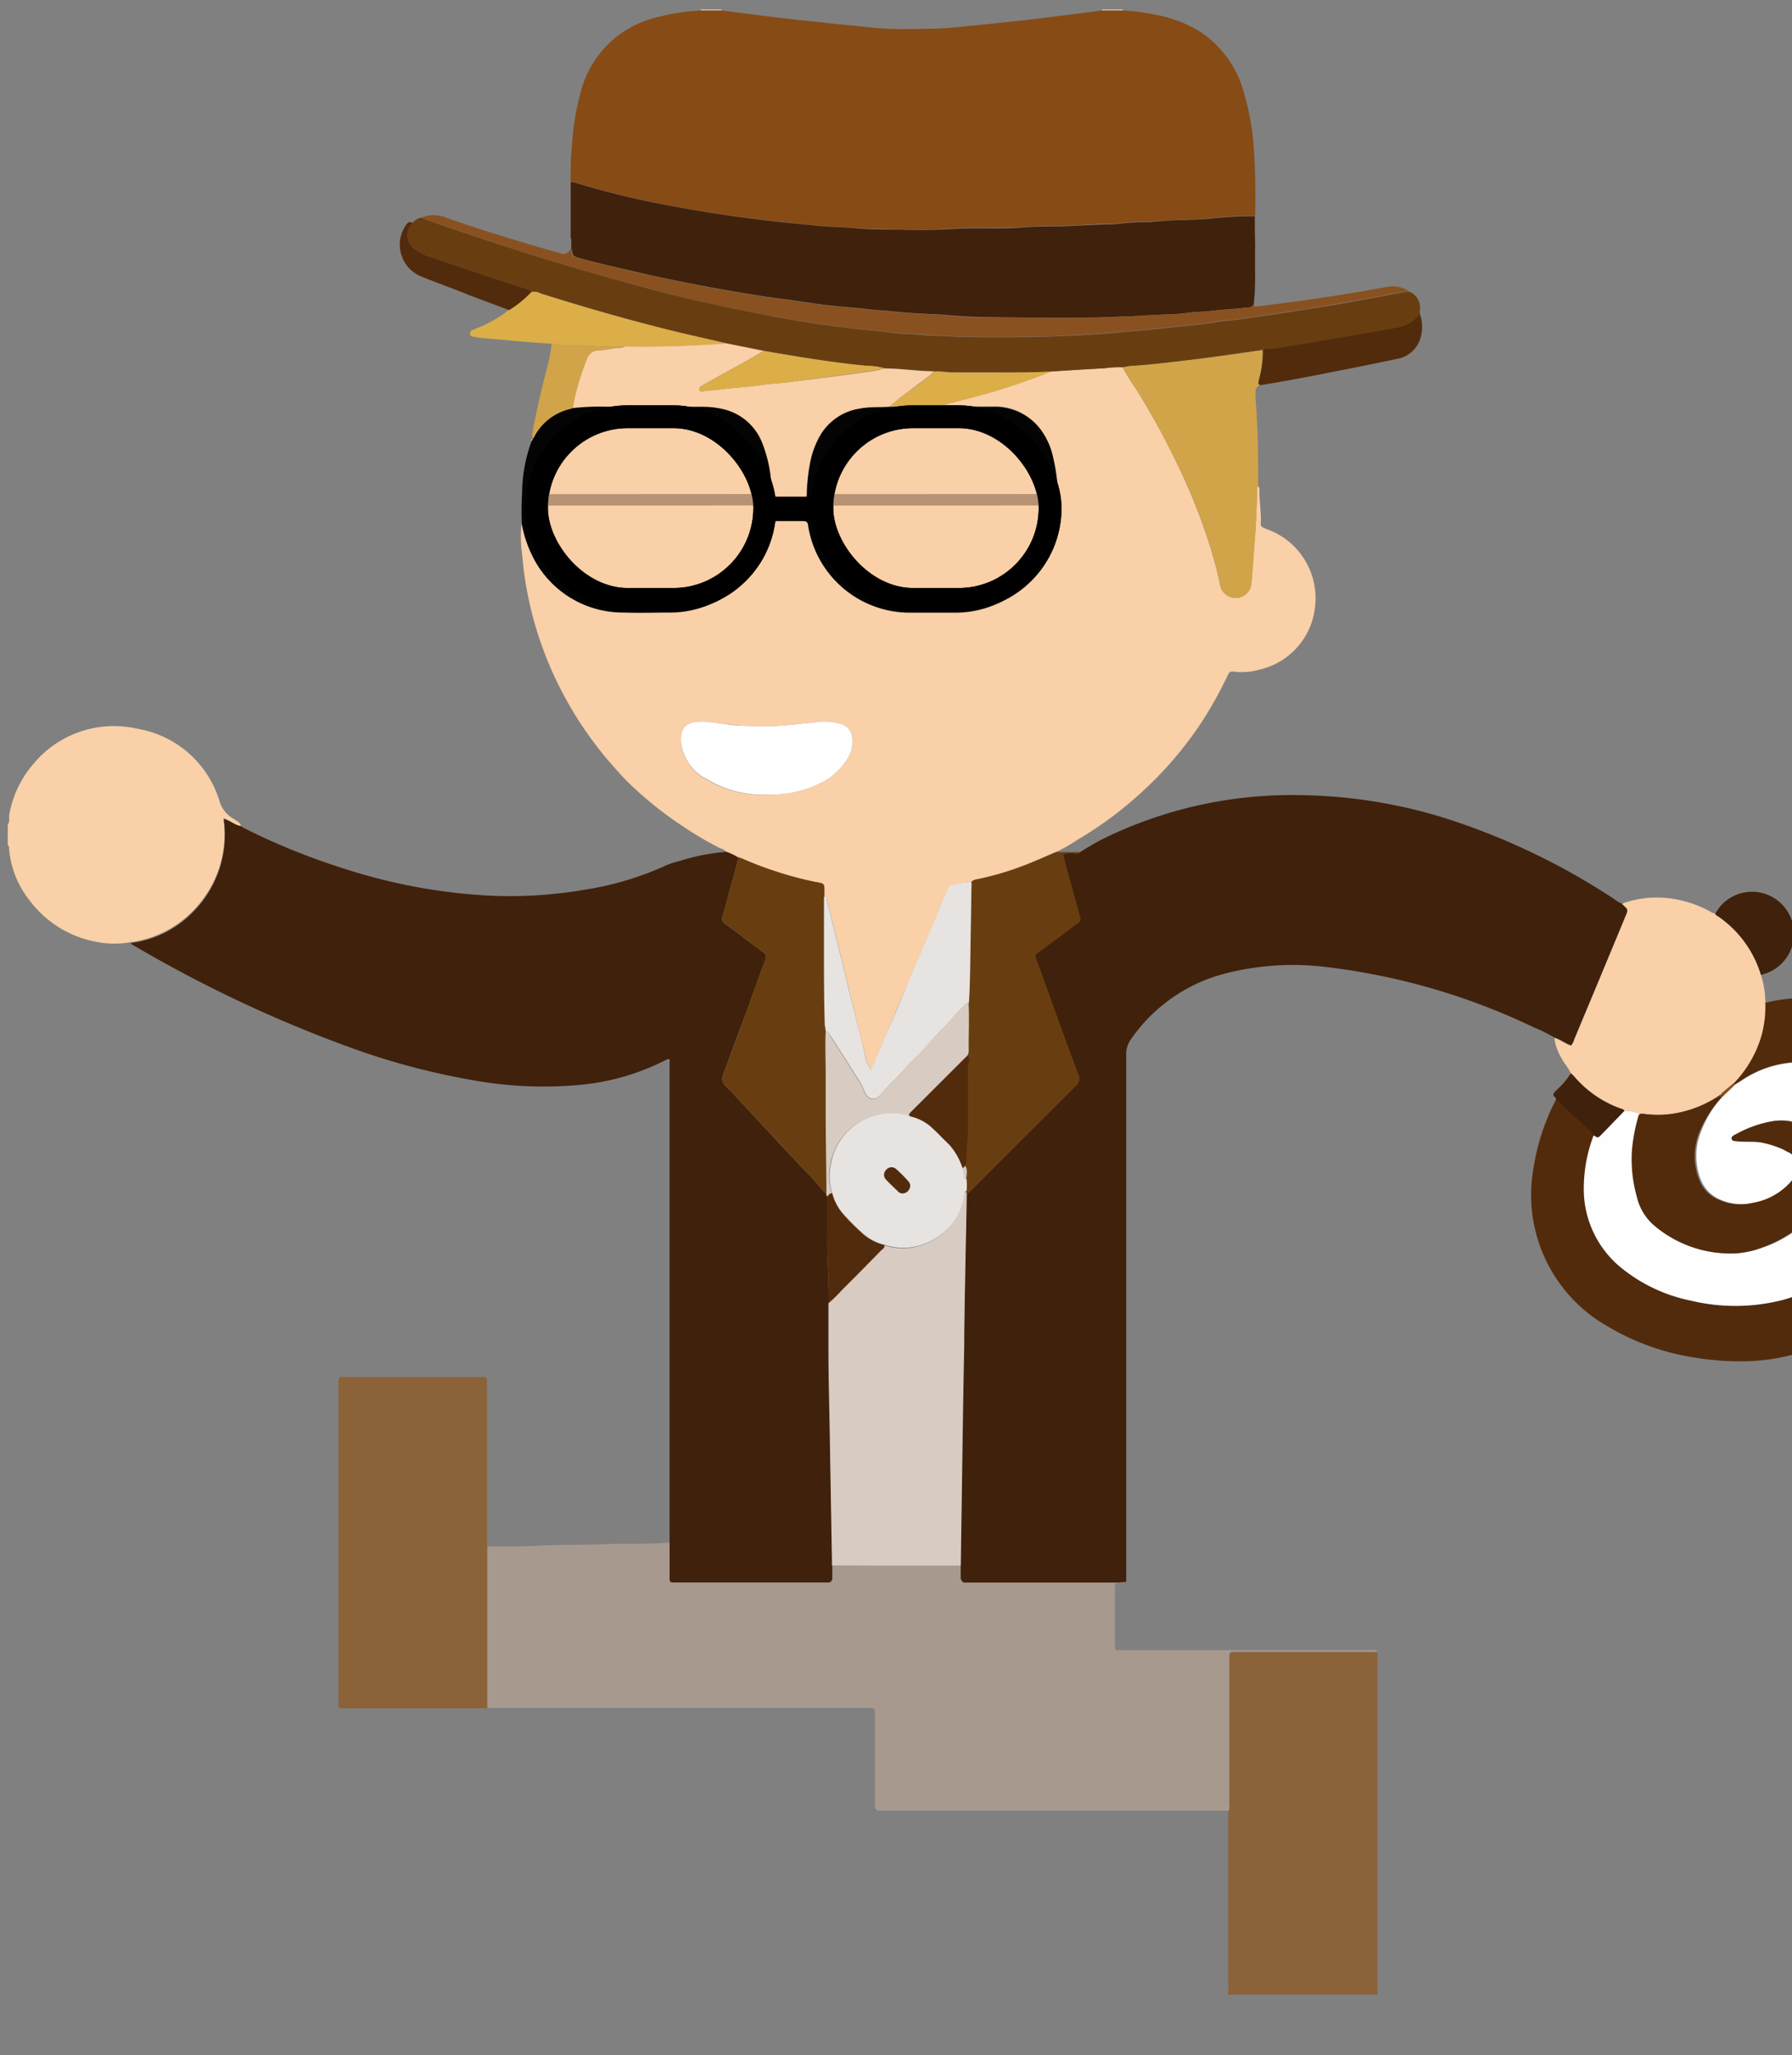 <svg viewBox="0 0 157 180" xmlns="http://www.w3.org/2000/svg"><rect x="0" y="0" width="157" height="180" fill="#808080" stroke="none"/><path d="m120.68 174.7v-29.34c0-.21 0-.43 0-.65h-1.38-11c-.6 0-.6 0-.6.59v.36q0 6.13 0 12.28c0 .24.08.48-.09.7a4.73 4.73 0 0 1 0 .53v15a1.06 1.06 0 0 1 -.05.53z" fill="#8c6239"/><path d="m21.08 72.35a.28.28 0 0 0 -.08-.25 4.7 4.7 0 0 0 -.53-.38 2.64 2.64 0 0 1 -1.26-1.62 9.09 9.09 0 0 0 -7.21-6.28 9.15 9.15 0 0 0 -9 3 9.28 9.28 0 0 0 -2.18 4.48c-.07.3.08.64-.14.92v1.78a.3.3 0 0 1 .11.26 8.3 8.3 0 0 0 1.81 4.61 9.43 9.43 0 0 0 6 3.65 8 8 0 0 0 2.84 0 9.27 9.27 0 0 0 5.59-2.87 9.56 9.56 0 0 0 2.54-8c.6.22.99.61 1.51.7z" fill="#f9d0a7"/><path d="m96.56.82a.34.34 0 0 1 0 .1h1.81v-.1z" fill="#d7cbc2"/><path d="m63.21.92s0-.07 0-.1h-1.81v.1z" fill="#d7cbc2"/><path d="m21.08 72.35c-.52-.09-.91-.48-1.48-.62a9.56 9.56 0 0 1 -2.54 8 9.27 9.27 0 0 1 -5.59 2.87c.06.14.21.18.32.25a114.29 114.29 0 0 0 19.19 9 62.42 62.42 0 0 0 10.58 2.78 34.65 34.65 0 0 0 9.32.38 20.65 20.65 0 0 0 7.43-2.16c.08 0 .15-.13.28-.09s.07.25.07.38v41.66.3s0 .24 0 .36v2.46c0 .75-.06.69.72.69h13.18c.25 0 .37-.08.36-.34s0-.76 0-1.14a2.85 2.85 0 0 1 0-.29l-.18-10.36c0-2.78-.09-5.55-.13-8.33 0-1.34 0-2.67 0-4 0-2-.18-4.06-.14-6.09 0-1.06 0-2.12 0-3.18a.41.41 0 0 1 0-.11v-.25a.66.66 0 0 1 -.43-.31 28.78 28.78 0 0 0 -2.04-2.21c-.91-1-1.84-2-2.79-3-1.21-1.27-2.36-2.6-3.6-3.84a.88.88 0 0 1 -.24-1.09c.68-1.79 1.32-3.59 2-5.39.56-1.54 1.1-3.08 1.68-4.61a.49.49 0 0 0 -.21-.68c-1.11-.82-2.19-1.66-3.3-2.47a.53.53 0 0 1 -.24-.7c.22-.7.41-1.41.59-2.13.26-1 .6-2 .79-3a5.32 5.32 0 0 0 -1-.48 17.39 17.39 0 0 0 -4.1.79 7.32 7.32 0 0 0 -1.57.55 27.05 27.05 0 0 1 -6.94 2 38.47 38.47 0 0 1 -8.3.49 49.72 49.72 0 0 1 -12.87-2.44 59.15 59.15 0 0 1 -8.58-3.5z" fill="#40210b"/><path d="m72.94 137.13v1.14s-.11.36-.36.34h-13.2c-.78 0-.72.06-.72-.69v-2.46c0-.12 0-.24 0-.36-1.91.17-3.82.06-5.73.15s-3.83 0-5.74.13c-1.49.07-3 .08-4.48.07v1.14q0 6.51 0 13h.72 32.63c.59 0 .59 0 .59.59v7.68.42s.1.33.33.31h30.63c.17-.22.09-.46.09-.7q0-6.13 0-12.28c0-.12 0-.24 0-.36 0-.58 0-.59.6-.59h11 1.38c-.15-.25-.4-.13-.6-.13-2.56 0-5.11 0-7.67 0h-13.85-.42c-.45 0-.46 0-.46-.48q0-2.49 0-5c0-.42 0-.41.43-.45.2 0 .45.12.58-.14-.53 0-1.07.06-1.61.06h-12.54c-.26 0-.36-.09-.36-.35s0-.75 0-1.13z" fill="#a8998f"/><path d="m42.67 149.6q0-6.49 0-13c0-.38 0-.76 0-1.14s0-.48 0-.72v-13.32c0-.14 0-.29 0-.42 0-.33-.13-.43-.42-.4a1.92 1.92 0 0 1 -.24 0h-11.69c-.65 0-.67-.12-.67.69v27.83c0 .49 0 .5.49.5h11.86z" fill="#8c6239"/><path d="m63.66 74.6a5.32 5.32 0 0 1 1 .48c.09 0 .19 0 .28.09a32.78 32.78 0 0 0 4.39 1.57c.83.23 1.66.43 2.5.58.29.05.41.17.38.47s0 .52 0 .78c.15-.07.18 0 .22.15.63 2.57 1.28 5.14 1.89 7.71.49 2 1 4 1.5 6.08a2.11 2.11 0 0 0 .52 1.18c.43-1 .83-2 1.23-2.9.66-1.57 1.3-3.13 2-4.7l2.13-5c.44-1 .86-2.09 1.3-3.15a.65.65 0 0 1 .54-.47 7.78 7.78 0 0 1 1.59-.2.91.91 0 0 1 .54-.23 27.79 27.79 0 0 0 4.1-1.27c.93-.36 1.84-.77 2.75-1.16s1.53-.85 2.28-1.3a32.21 32.21 0 0 0 4.53-3.31 32.7 32.7 0 0 0 6-6.83 35.7 35.7 0 0 0 2.16-3.87c.26-.54.26-.51.84-.45a5.57 5.57 0 0 0 2-.2 6.3 6.3 0 0 0 4.89-5.57 6.41 6.41 0 0 0 -4.22-6.73c-.63-.26-.55-.25-.53-.82 0-.9-.15-1.79-.13-2.69a.31.31 0 0 0 -.12-.26.34.34 0 0 0 -.1.27c0 1.74-.11 3.46-.25 5.19-.08 1.05-.15 2.11-.25 3.15a1.38 1.38 0 0 1 -2.73 0q-.33-1.58-.81-3.12a50.86 50.86 0 0 0 -2.36-6.19 67.93 67.93 0 0 0 -4.18-7.8 21.23 21.23 0 0 1 -1.2-1.92 9.66 9.66 0 0 0 -1.61.09c-1.54.08-3.09.18-4.64.28a57.05 57.05 0 0 1 -7.23 2.36l-2.69.7h.48 4.32a5 5 0 0 1 4.46 2.41 6.4 6.4 0 0 1 .7 1.58 17.16 17.16 0 0 1 .53 5.29 9 9 0 0 1 -8.84 8.74c-1.42 0-2.84 0-4.26 0a9 9 0 0 1 -8.78-7.61c0-.31-.16-.39-.46-.39-.72 0-1.44 0-2.16 0-.53 0-.53 0-.63.54a9 9 0 0 1 -8.73 7.47c-1.4 0-2.8 0-4.2 0a8.82 8.82 0 0 1 -8-5 10.84 10.84 0 0 1 -.91-2.77 10.67 10.67 0 0 0 0 2.26c.09.79.16 1.58.27 2.37a31.65 31.65 0 0 0 3.22 10 32.61 32.61 0 0 0 4 6c.59.68 1.18 1.36 1.81 2a32.55 32.55 0 0 0 5 4 29.14 29.14 0 0 0 3.1 1.81 1.46 1.46 0 0 1 .57.31zm3.59-5a9.36 9.36 0 0 1 -5.2-1.25 4.14 4.14 0 0 1 -2.38-3.35c-.06-1 .26-1.54 1.13-1.75a4.58 4.58 0 0 1 1.43 0c1 .09 1.94.27 2.91.31a25.91 25.91 0 0 0 4.66-.13c.55-.07 1.11-.1 1.66-.17a4.78 4.78 0 0 1 2.25.16 1.3 1.3 0 0 1 .92 1 2.82 2.82 0 0 1 -.47 2.16 5.56 5.56 0 0 1 -2.59 2.15 9.52 9.52 0 0 1 -4.32.86z" fill="#f9d0a7"/><path d="m84.17 137.13v1.13s.1.37.36.35h12.53c.54 0 1.08 0 1.61-.06 0-.24 0-.48 0-.72q0-22.76 0-45.51a2.18 2.18 0 0 1 .43-1.32 14.38 14.38 0 0 1 8.46-5.79 23.84 23.84 0 0 1 8.33-.55 57.75 57.75 0 0 1 18.53 5.34 12.51 12.51 0 0 1 1.76.87c.52.15.95.51 1.46.68a1.24 1.24 0 0 0 .28-.53q2.24-5.36 4.46-10.71c.29-.68.29-.68-.25-1.15a2.5 2.5 0 0 1 -.67-.39 59.81 59.81 0 0 0 -14.91-7.13 44.39 44.39 0 0 0 -12.74-2 37.51 37.51 0 0 0 -16.61 3.56 21.41 21.41 0 0 0 -2.56 1.43c-.18.18-.41.09-.63.11a2.53 2.53 0 0 0 -.9.07c.06.23.1.45.15.65.44 1.6.87 3.19 1.32 4.78a.5.5 0 0 1 -.22.65c-.49.33-1 .71-1.44 1.07l-2 1.46c-.16.13-.3.23-.2.5.32.83.61 1.68.92 2.52.93 2.55 1.84 5.09 2.8 7.63a.86.86 0 0 1 -.26 1.08q-4.57 4.55-9.12 9.11l-.4.36c0 1.9-.07 3.79-.11 5.69 0 2.49-.06 5-.11 7.48-.11 5.23-.17 10.46-.25 15.69z" fill="#40210b"/><path d="m63.21.92h-1.81a18.58 18.58 0 0 0 -3.78.58 9 9 0 0 0 -6.78 6.73 21.23 21.23 0 0 0 -.7 4.18 27.77 27.77 0 0 0 -.14 3.53 1.93 1.93 0 0 1 .42.05c2.38.73 4.79 1.32 7.23 1.81 1.93.39 3.87.74 5.82 1 1.27.19 2.55.35 3.84.51s2.76.28 4.15.43c1.18.13 2.38.16 3.57.24s2.51.07 3.77.11a50.65 50.65 0 0 0 5.1-.09c1.87-.12 3.75 0 5.63-.11 1.31-.11 2.63-.08 3.94-.12s2.71-.21 4.07-.16a.48.48 0 0 0 .12 0 19.72 19.72 0 0 1 3-.19c1.06-.09 2.14-.15 3.22-.19.69 0 1.39-.05 2.08-.11a33.4 33.4 0 0 1 4-.22 59.14 59.14 0 0 0 -.13-6.1 21.63 21.63 0 0 0 -.83-4.61 9.28 9.28 0 0 0 -3.67-5.29 11 11 0 0 0 -4-1.59 18.21 18.21 0 0 0 -3-.39h-1.78c-2.15.27-4.31.56-6.47.81s-4.28.46-6.43.67c-1.58.15-3.15.13-4.73.15a30.92 30.92 0 0 1 -3.46-.23q-3.22-.32-6.46-.68c-1.92-.22-3.85-.48-5.79-.72z" fill="#874b15"/><path d="m109.94 18.94a33.4 33.4 0 0 0 -4 .22c-.69.06-1.39.08-2.08.11-1.08 0-2.16.1-3.22.19a19.72 19.72 0 0 0 -3 .19.48.48 0 0 1 -.12 0c-1.36 0-2.71.11-4.07.16s-2.63 0-3.94.12c-1.88.15-3.76 0-5.63.11a50.65 50.65 0 0 1 -5.08.07c-1.26 0-2.52 0-3.77-.11s-2.39-.11-3.57-.24c-1.39-.15-2.77-.26-4.15-.43s-2.57-.32-3.84-.51c-2-.28-3.89-.63-5.82-1-2.44-.49-4.85-1.08-7.23-1.81a1.93 1.93 0 0 0 -.42-.05v4.92h.05s0 .07 0 .09v.83c0 .06.08.11.08.16 0 .39.16.52.54.62 1.78.49 3.59.89 5.39 1.31 2.53.58 5.06 1.08 7.61 1.53 1.55.27 3.1.53 4.66.73 1.34.17 2.67.4 4 .56s2.66.23 4 .4c.54.07 1.07.06 1.61.13.89.1 1.78.17 2.67.22s1.68.06 2.51.14c1.33.14 2.67.16 4 .18 3.79.05 7.59.12 11.39-.07 1.17 0 2.34-.13 3.52-.17a14.37 14.37 0 0 0 1.85-.12c.77-.12 1.55-.1 2.32-.2 1-.12 2-.16 3-.28.21 0 .49 0 .64-.25.2-1.73.08-3.46.13-5.19-.03-.85-.04-1.7-.03-2.56z" fill="#40210b"/><path d="m170.4 102v-3.16a13.14 13.14 0 0 0 -1.4-5.11 11.45 11.45 0 0 0 -8-6 13.75 13.75 0 0 0 -6.41.12 9.62 9.62 0 0 1 -.32 2.83 10 10 0 0 1 -2.46 4.24l.19.08.55-.36a9.27 9.27 0 0 1 6.26-1.58 6.49 6.49 0 0 1 4.38 2.21 6.82 6.82 0 0 1 1.54 3.4 14.81 14.81 0 0 1 -1.24 8.94 11.08 11.08 0 0 1 -7.93 6.36 16.74 16.74 0 0 1 -7.42-.1 14.11 14.11 0 0 1 -5.78-2.64 8.89 8.89 0 0 1 -3.57-7.38 13 13 0 0 1 .86-4.44c-.11-.12-.2-.25-.31-.36-.88-.89-1.86-1.66-2.71-2.58a.44.44 0 0 0 -.3-.17 19.19 19.19 0 0 0 -2 6.17 13.21 13.21 0 0 0 6.61 13.75 21 21 0 0 0 7.28 2.64 24.69 24.69 0 0 0 4.29.37 17.67 17.67 0 0 0 16.8-12 21.08 21.08 0 0 0 1.09-5.23z" fill="#522b0c"/><path d="m92.1 32.54c1.55-.1 3.1-.2 4.64-.28a9.66 9.66 0 0 1 1.61-.09c.31-.05.63-.11.94-.13 1.71-.11 3.41-.33 5.11-.53 2-.24 4-.55 6.08-.83a.26.26 0 0 1 .24-.1 6.51 6.51 0 0 0 .77 0l2.69-.44 3.86-.66 3.1-.54c.5-.09 1-.17 1.51-.28a3 3 0 0 0 1.75-1.16c0-.12 0-.24 0-.35a1.54 1.54 0 0 0 -.83-1.57 3.23 3.23 0 0 0 -.54 0l-3.63.68c-1.19.21-2.38.43-3.58.62s-2.38.38-3.58.56-2.43.36-3.65.53c-.73.1-1.47.14-2.19.27s-1.69.23-2.54.31l-2.78.29c-1.14.13-2.29.2-3.44.31s-2.38.18-3.57.24-2.39.1-3.58.12c-2.73.05-5.47.05-8.2-.09-.88 0-1.75-.13-2.62-.16a13.46 13.46 0 0 1 -1.55-.11c-1-.16-1.93-.21-2.9-.32s-2.16-.26-3.24-.41c-1.36-.19-2.71-.43-4-.67q-3.51-.65-6.98-1.44c-2.36-.55-4.71-1.17-7-1.81-3-.83-6-1.72-9-2.69-2.71-.88-5.42-1.74-8.09-2.75a1.25 1.25 0 0 0 -.77.47 1.5 1.5 0 0 0 .27 2.35 4 4 0 0 0 .95.51l5.21 1.76c1.15.39 2.31.76 3.46 1.13a.84.84 0 0 1 .51.3 1.26 1.26 0 0 1 .87.13c4.06 1.28 8.16 2.45 12.3 3.45l4 .92 3.24.65c3 .52 6 1 9 1.33a6.09 6.09 0 0 1 1.59.21c1.45 0 2.88.21 4.32.25.54-.05 1.08.08 1.62.08h3.77c1.58.03 3.22.03 4.85-.06z" fill="#683e11"/><path d="m151.88 94.9a10 10 0 0 0 2.46-4.24 9.62 9.62 0 0 0 .32-2.83 7.71 7.71 0 0 0 -.38-2.43 9.53 9.53 0 0 0 -3.71-5.1c-.11-.08-.25-.13-.29-.28a1.33 1.33 0 0 1 -.49-.21 9.92 9.92 0 0 0 -3.6-1.14 8.91 8.91 0 0 0 -3.81.38.37.37 0 0 0 -.25.15c.54.47.54.47.25 1.15q-2.22 5.36-4.46 10.71a1.24 1.24 0 0 1 -.28.53c-.51-.17-.94-.53-1.46-.68a4.64 4.64 0 0 0 .66 1.83c.22.44.59.79.78 1.26a3 3 0 0 1 .26.24 9.59 9.59 0 0 0 4.1 2.85c.12 0 .27.06.34.21a2.6 2.6 0 0 1 .87.11c.17 0 .29.1.32.28.19-.24.44-.14.66-.11a8.93 8.93 0 0 0 2.78-.11 10 10 0 0 0 3.61-1.47.27.27 0 0 1 .21-.15z" fill="#f9d0a7"/><path d="m84.7 104.62.4-.36q4.56-4.56 9.12-9.11a.86.86 0 0 0 .26-1.08c-1-2.54-1.87-5.08-2.8-7.63-.31-.84-.6-1.69-.92-2.52-.1-.27 0-.37.2-.5l2-1.46c.48-.36 1-.74 1.44-1.07a.5.5 0 0 0 .22-.65c-.45-1.59-.88-3.18-1.32-4.78-.05-.2-.09-.42-.15-.65a2.53 2.53 0 0 1 .9-.07c.22 0 .45.07.63-.11h-2.15c-.91.39-1.82.8-2.75 1.16a27.79 27.79 0 0 1 -4.14 1.21.91.91 0 0 0 -.54.23 3.85 3.85 0 0 1 0 .48l-.1 5.58c0 1.51 0 3-.13 4.53s0 2.84 0 4.27a.73.73 0 0 1 -.14.38.36.36 0 0 1 .15.47 3.38 3.38 0 0 0 -.1 1.18v4.55c0 1-.19 2-.13 3a.93.93 0 0 1 -.12.4c.26.39.1.8.09 1.21a5.36 5.36 0 0 1 0 1.06z" fill="#683e11"/><path d="m110.48 30.68c-2 .28-4 .59-6.08.83-1.7.2-3.4.42-5.11.53-.31 0-.63.08-.94.13a21.23 21.23 0 0 0 1.2 1.92 67.93 67.93 0 0 1 4.18 7.8 50.86 50.86 0 0 1 2.36 6.19q.48 1.55.81 3.12a1.38 1.38 0 0 0 2.73 0c.1-1 .17-2.1.25-3.15.14-1.73.25-3.45.25-5.19a.34.34 0 0 1 .1-.27c0-2 0-4-.12-6 0-.73-.14-1.46-.11-2.2 0-.33.09-.59.44-.68-.3-.08-.18-.29-.14-.47a9.26 9.26 0 0 0 .34-2.57z" fill="#d1a44a"/><path d="m36.92 19.06c2.67 1 5.38 1.87 8.09 2.75 3 1 6 1.86 9 2.69 2.34.64 4.69 1.26 7 1.81s4.58 1 6.89 1.41c1.34.24 2.69.48 4 .67 1.08.15 2.16.29 3.24.41s1.94.16 2.9.32a13.46 13.46 0 0 0 1.55.11c.87 0 1.74.12 2.62.16 2.73.14 5.47.14 8.2.09 1.19 0 2.39-.05 3.58-.12s2.39-.13 3.57-.24 2.3-.18 3.44-.31l2.78-.29c.85-.08 1.7-.15 2.54-.31s1.46-.17 2.19-.27c1.22-.17 2.43-.34 3.65-.53s2.39-.36 3.58-.56 2.39-.41 3.58-.62l3.63-.68a3.23 3.23 0 0 1 .54 0 2.54 2.54 0 0 0 -2-.42c-3.1.58-6.22 1.05-9.34 1.46l-2 .25a.38.38 0 0 1 -.38-.13c-.15.24-.43.23-.64.25-1 .12-2 .16-3 .28-.77.1-1.55.08-2.32.2a14.37 14.37 0 0 1 -1.85.12c-1.18 0-2.35.12-3.52.17-3.8.19-7.6.12-11.39.07-1.33 0-2.67 0-4-.18-.83-.08-1.67-.09-2.51-.14s-1.78-.12-2.67-.22c-.54-.07-1.07-.06-1.61-.13-1.32-.17-2.66-.24-4-.4s-2.67-.39-4-.56c-1.56-.2-3.11-.46-4.66-.73-2.5-.44-5.03-.96-7.6-1.54-1.8-.42-3.61-.82-5.39-1.31-.38-.1-.57-.23-.54-.62 0 0 0-.1-.08-.16-.24.45-.56.49-1 .35-3.29-.94-6.57-1.93-9.81-3.06a2.86 2.86 0 0 0 -2.26-.04z" fill="#895120"/><path d="m110.64 30.69a9.26 9.26 0 0 1 -.34 2.57c0 .18-.16.39.14.47 2.35-.37 4.68-.83 7-1.29 1.64-.32 3.28-.65 4.92-1a2.6 2.6 0 0 0 2.09-1.84 3.34 3.34 0 0 0 -.06-2.12 3 3 0 0 1 -1.75 1.16c-.5.11-1 .19-1.51.28l-3.1.54-3.86.66-2.69.44a6.51 6.51 0 0 1 -.77 0z" fill="#522b0c"/><path d="m150.28 80c0 .15.18.2.29.28a9.53 9.53 0 0 1 3.71 5.1 3.68 3.68 0 0 0 1.51-6.47 3.67 3.67 0 0 0 -5.21.64c-.11.16-.2.32-.3.45z" fill="#40210b"/><path d="m142.32 97.3c-.07-.15-.22-.17-.34-.21a9.59 9.59 0 0 1 -4.1-2.85 3 3 0 0 0 -.26-.24 6.76 6.76 0 0 1 -1.3 1.52c-.22.23-.37.4 0 .65v.17a.44.44 0 0 1 .3.17c.85.92 1.83 1.69 2.71 2.58.11.11.2.24.31.36.38.23.39.23.7-.09z" fill="#40210b"/><path d="m45.72 45.88a10.84 10.84 0 0 0 .91 2.77 8.82 8.82 0 0 0 8 5c1.4.05 2.8 0 4.2 0a9 9 0 0 0 8.73-7.47c.1-.54.1-.54.63-.54h2.16c.3 0 .41.08.46.39a9 9 0 0 0 8.78 7.63h4.26a9 9 0 0 0 8.84-8.74 17.16 17.16 0 0 0 -.53-5.29 6.4 6.4 0 0 0 -.7-1.58 5 5 0 0 0 -4.46-2.41c-1.44 0-2.88 0-4.32 0h-.48c-1.41 0-2.83 0-4.24 0-.85.07-1.71 0-2.57.13a4.88 4.88 0 0 0 -3.6 2.52 7.83 7.83 0 0 0 -.79 2.15 16.42 16.42 0 0 0 -.3 2.62c0 .71 0 .58-.65.59h-1.62c-.91 0-.75.1-.8-.75a11.84 11.84 0 0 0 -.82-4.15 4.84 4.84 0 0 0 -3.58-3 7.82 7.82 0 0 0 -1.67-.17h-8.09a21.76 21.76 0 0 0 -3.23.11l-.34.1a4.79 4.79 0 0 0 -3 2.27c-.06.1-.08.23-.21.27a.23.23 0 0 1 -.1.27 13.44 13.44 0 0 0 -.85 4.61 25.48 25.48 0 0 0 -.02 2.67zm36-8.24h5.1a3.2 3.2 0 0 1 3.46 2.68l.08.29a18.26 18.26 0 0 1 .34 4.17 7 7 0 0 1 -6.53 6.81c-1.58.09-3.16 0-4.74 0a7 7 0 0 1 -6.64-5.91 16.37 16.37 0 0 1 .1-4.31 6.68 6.68 0 0 1 .55-2 2.89 2.89 0 0 1 2.11-1.69 5.8 5.8 0 0 1 1.31-.11zm-25 14c-.64 0-1.28 0-1.92 0a7 7 0 0 1 -7.08-7.13c0-.64 0-1.28 0-1.92a9.71 9.71 0 0 1 .58-2.92 3 3 0 0 1 2.51-2 7.6 7.6 0 0 1 1.07 0h9.54.84a3 3 0 0 1 2.74 1.92 4.84 4.84 0 0 1 .25.73 15.23 15.23 0 0 1 .36 5.12 7 7 0 0 1 -6.35 6.15c-.86.05-1.72.01-2.58.01z" fill="#050404"/><path d="m63.67 30.08-4-.92c-4.14-1-8.24-2.17-12.3-3.45a1.26 1.26 0 0 0 -.87-.13 9.52 9.52 0 0 1 -1.94 1.58 11.08 11.08 0 0 1 -2.69 1.55c-.18.07-.37.15-.55.24a.29.29 0 0 0 -.14.3.27.27 0 0 0 .24.24c.21 0 .43.08.65.1 2.07.18 4.14.39 6.21.51.36 0 .71.13 1.06.11 1.43-.06 2.85.2 4.28.13h1.14c3 .06 5.96-.05 8.91-.26z" fill="#dcae48"/><path d="m44.61 27.16a9.52 9.52 0 0 0 1.94-1.58.84.84 0 0 0 -.51-.3c-1.15-.37-2.31-.74-3.46-1.13l-5.21-1.76a4 4 0 0 1 -.95-.51 1.5 1.5 0 0 1 -.27-2.35c-.26-.15-.42-.06-.58.18a3 3 0 0 0 1.43 4.54c1.32.55 2.67 1 4 1.56z" fill="#522b0c"/><path d="m54.81 30.34c-.38 0-.76 0-1.14 0-1.43.07-2.85-.19-4.28-.13-.35 0-.7-.15-1.06-.11a15.42 15.42 0 0 1 -.54 2.62c-.41 1.69-.82 3.37-1.12 5.07a1.18 1.18 0 0 0 0 .59c.13 0 .15-.17.21-.27a4.79 4.79 0 0 1 3-2.27l.34-.1a1.09 1.09 0 0 1 0-.18 22.8 22.8 0 0 1 1.28-4.27 1 1 0 0 1 .91-.58 11 11 0 0 0 1.17-.15c.42-.11.85 0 1.23-.22z" fill="#d1a44a"/><path d="m46.54 38.65a.23.23 0 0 0 .1-.27c-.12.05-.13.15-.1.27z" fill="#d1a44a"/><path d="m50.05 21s.06-.05 0-.09h-.05z" fill="#895120"/><path d="m84.7 104.62-.06-.25c-.15 0-.18.14-.2.27a5.12 5.12 0 0 1 -2.61 3.92 5.22 5.22 0 0 1 -4.36.51c.07.25-.16.34-.29.47q-1.71 1.75-3.44 3.48a12.27 12.27 0 0 1 -1.16 1.12v4c0 2.78.09 5.55.13 8.33l.18 10.36a2.85 2.85 0 0 0 0 .29h11.28l.06-3.65c.08-5.23.14-10.46.25-15.69 0-2.49.07-5 .11-7.48.04-1.89.08-3.78.11-5.68z" fill="#d7cbc2"/><path d="m72.23 78.57c0-.26 0-.52 0-.78s-.09-.42-.38-.47c-.84-.15-1.67-.35-2.5-.58a32.78 32.78 0 0 1 -4.39-1.57c-.09 0-.19-.06-.28-.09-.19 1-.53 2-.79 3-.18.72-.37 1.43-.59 2.13a.53.53 0 0 0 .24.7c1.11.81 2.19 1.65 3.3 2.47a.49.49 0 0 1 .21.68c-.58 1.53-1.12 3.07-1.68 4.61-.65 1.8-1.29 3.6-2 5.39a.88.88 0 0 0 .24 1.09c1.24 1.24 2.39 2.57 3.6 3.84 1 1 1.88 2 2.79 3a28.78 28.78 0 0 1 2 2.17.66.66 0 0 0 .43.31c0-.28 0-.56 0-.84l-.06-5.38c0-1.42 0-2.83 0-4.25 0-1.23 0-2.47 0-3.7 0-.18 0-.36 0-.54 0-2.15-.06-4.3-.07-6.45-.08-1.56-.07-3.15-.07-4.74z" fill="#683e11"/><path d="m72.34 90.34c-.06 1.23 0 2.47 0 3.7v4.25l.06 5.38v.84.25h.13c.08-.13.17-.26.36-.22a5 5 0 0 1 -.13-2.65 5.34 5.34 0 0 1 3.92-4.18 5.05 5.05 0 0 1 3.05.1c-.19-.16-.06-.27.06-.39l4.93-4.92a.73.73 0 0 0 .14-.38c0-1.43.07-2.85 0-4.27-.23 0-.34.19-.48.32-.73.65-1.31 1.45-2 2.13-.92.91-1.73 1.93-2.68 2.81a.49.49 0 0 0 -.12.13c-.73 1-1.66 1.72-2.44 2.63-.56.66-1.17.48-1.47-.35a4 4 0 0 0 -.37-.75c-.82-1.29-1.63-2.59-2.47-3.88-.1-.23-.16-.53-.49-.55z" fill="#d7cbc2"/><path d="m72.92 104.51c-.19 0-.28.09-.36.22l-.12.14v3.18c0 2 .18 4.06.14 6.09a12.27 12.27 0 0 0 1.16-1.14q1.73-1.72 3.44-3.48c.13-.13.36-.22.29-.47a4.4 4.4 0 0 1 -2-1.08c-.5-.46-1-.93-1.44-1.43a4.5 4.5 0 0 1 -1.11-2.03z" fill="#522b0c"/><path d="m72.44 104.87.12-.14h-.13a.41.41 0 0 0 .01.14z" fill="#683e11"/><path d="m72.34 90.34c.33 0 .39.32.52.52.84 1.29 1.65 2.59 2.47 3.88a4 4 0 0 1 .37.75c.3.83.91 1 1.47.35.78-.91 1.71-1.67 2.44-2.63a.49.49 0 0 1 .12-.13c1-.88 1.76-1.9 2.68-2.81.7-.68 1.28-1.48 2-2.13.14-.13.25-.32.48-.32.09-1.51.1-3 .13-4.53l.09-5.55a3.85 3.85 0 0 0 0-.48 7.78 7.78 0 0 0 -1.59.2.65.65 0 0 0 -.54.47c-.44 1.06-.86 2.11-1.3 3.15l-2.13 5c-.65 1.57-1.29 3.13-2 4.7-.4.95-.8 1.9-1.23 2.9a2.11 2.11 0 0 1 -.52-1.18c-.45-2-1-4.05-1.5-6.08-.61-2.57-1.26-5.14-1.89-7.71 0-.15-.07-.22-.22-.15v4.78c0 2.15 0 4.3.07 6.45.05.21.07.37.08.55z" fill="#e7e3e1"/><path d="m67.25 69.59a9.52 9.52 0 0 0 4.32-.86 5.56 5.56 0 0 0 2.59-2.15 2.82 2.82 0 0 0 .47-2.16 1.3 1.3 0 0 0 -.92-1 4.78 4.78 0 0 0 -2.25-.16c-.55.07-1.11.1-1.66.17a25.91 25.91 0 0 1 -4.66.13c-1 0-1.94-.22-2.91-.31a4.58 4.58 0 0 0 -1.43 0c-.87.21-1.19.71-1.13 1.75a4.14 4.14 0 0 0 2.38 3.31 9.36 9.36 0 0 0 5.2 1.28z" fill="#fff"/><path d="m77.94 35.6h4.24l2.69-.7a57.05 57.05 0 0 0 7.23-2.36c-1.63.09-3.27.09-4.91.09h-3.77c-.54 0-1.08-.13-1.62-.08a2.73 2.73 0 0 1 -.33.35c-.58.45-1.18.87-1.75 1.33a21.91 21.91 0 0 0 -1.78 1.37z" fill="#dcae48"/><path d="m142.32 97.3-2 2.06c-.31.32-.32.32-.7.09a13 13 0 0 0 -.86 4.44 8.89 8.89 0 0 0 3.57 7.38 14.11 14.11 0 0 0 5.78 2.64 16.74 16.74 0 0 0 7.42.1 11.08 11.08 0 0 0 7.93-6.36 14.81 14.81 0 0 0 1.24-8.94 6.82 6.82 0 0 0 -1.54-3.4 6.49 6.49 0 0 0 -4.38-2.21 9.27 9.27 0 0 0 -6.26 1.58l-.52.32-1.19 1.13a10.12 10.12 0 0 0 -1.86 3.19 5.63 5.63 0 0 0 .06 4 3.09 3.09 0 0 0 1.55 1.67 4.64 4.64 0 0 0 3.15.34 5.75 5.75 0 0 0 3.41-1.95 1.47 1.47 0 0 0 -.41-2.53 4.23 4.23 0 0 0 -.47-.25 8.78 8.78 0 0 0 -1.89-.57c-.67-.13-1.35 0-2-.09-.19 0-.46 0-.5-.21s.2-.32.37-.41a10.06 10.06 0 0 1 3-1.1 4.55 4.55 0 0 1 5.43 3.94 3.39 3.39 0 0 1 0 .9 5.49 5.49 0 0 1 -1.39 2.93 11.17 11.17 0 0 1 -4.85 3.29 8 8 0 0 1 -2.27.48 10.3 10.3 0 0 1 -7-2.38 4.68 4.68 0 0 1 -1.66-2.51 12.11 12.11 0 0 1 -.43-4.15 15.79 15.79 0 0 1 .58-3c0-.18-.15-.24-.32-.28a2.6 2.6 0 0 0 -.99-.14z" fill="#fefefe"/><path d="m150.8 96.17 1.2-1.17a.76.76 0 0 0 -.11-.14l-1.11.93c.1 0 .07.08 0 .11z" fill="#895120"/><path d="m77.94 35.6a21.91 21.91 0 0 1 1.78-1.4c.57-.46 1.17-.88 1.75-1.33a2.73 2.73 0 0 0 .33-.35c-1.44 0-2.87-.24-4.32-.25a9.69 9.69 0 0 1 -1.86.35c-1 .15-2 .27-3 .41l-3.31.42c-.89.11-1.79.15-2.67.28-1.32.19-2.66.24-4 .44a6.36 6.36 0 0 0 -1.07.11.22.22 0 0 1 -.27-.09.25.25 0 0 1 .08-.32 1.56 1.56 0 0 1 .25-.17l1.2-.67c1.35-.77 2.74-1.47 4.06-2.3l-3.24-.65c-3 .21-5.91.32-8.86.26-.38.22-.81.11-1.22.22a11 11 0 0 1 -1.17.15 1 1 0 0 0 -.91.58 22.8 22.8 0 0 0 -1.28 4.27 1.09 1.09 0 0 0 0 .18 21.76 21.76 0 0 1 3.23-.11h8.09a7.82 7.82 0 0 1 1.67.17 4.84 4.84 0 0 1 3.58 3 11.84 11.84 0 0 1 .82 4.15c.05.85-.11.74.8.75h1.62c.61 0 .62.12.65-.59a16.42 16.42 0 0 1 .3-2.62 7.83 7.83 0 0 1 .77-2.19 4.88 4.88 0 0 1 3.6-2.52c.89-.2 1.75-.11 2.6-.18z" fill="#f9d0a7"/><path d="m66.91 30.73c-1.32.83-2.71 1.53-4.06 2.3l-1.2.67a1.56 1.56 0 0 0 -.25.17.25.25 0 0 0 -.08.32.22.22 0 0 0 .27.09 6.36 6.36 0 0 1 1.07-.11c1.31-.2 2.65-.25 4-.44.88-.13 1.78-.17 2.67-.28l3.28-.45c1-.14 2-.26 3-.41a9.69 9.69 0 0 0 1.86-.35 6.09 6.09 0 0 0 -1.59-.21c-3.01-.28-5.99-.78-8.97-1.3z" fill="#dcae48"/><path d="m110.64 30.69.08-.11a.26.26 0 0 0 -.24.1z" fill="#895120"/><path d="m150.8 96.17v-.17h-.24a10 10 0 0 1 -3.56 1.47 8.93 8.93 0 0 1 -2.78.11c-.22 0-.47-.13-.66.11a15.79 15.79 0 0 0 -.58 3 12.11 12.11 0 0 0 .43 4.15 4.68 4.68 0 0 0 1.59 2.56 10.3 10.3 0 0 0 7 2.38 8 8 0 0 0 2.27-.48 11.17 11.17 0 0 0 4.85-3.29 5.49 5.49 0 0 0 1.39-2.93 3.39 3.39 0 0 0 0-.9 4.55 4.55 0 0 0 -5.43-3.94 10.06 10.06 0 0 0 -3 1.1c-.17.09-.42.18-.37.41s.31.18.5.21c.68.08 1.36 0 2 .09a8.78 8.78 0 0 1 1.89.57 4.23 4.23 0 0 1 .47.25 1.47 1.47 0 0 1 .41 2.53 5.75 5.75 0 0 1 -3.41 1.95 4.64 4.64 0 0 1 -3.15-.34 3.09 3.09 0 0 1 -1.55-1.67 5.63 5.63 0 0 1 -.06-4 10.12 10.12 0 0 1 1.99-3.17z" fill="#522b0c"/><path d="m150.56 96h.24a.21.21 0 0 1 0-.11.27.27 0 0 0 -.24.11z" fill="#895120"/><path d="m72.92 104.51a4.5 4.5 0 0 0 1.15 2c.46.5.94 1 1.44 1.43a4.4 4.4 0 0 0 2 1.08 5.22 5.22 0 0 0 4.36-.51 5.12 5.12 0 0 0 2.61-3.92c0-.13 0-.24.2-.27a5.36 5.36 0 0 0 0-1.06.21.21 0 0 1 -.2-.24 3.7 3.7 0 0 0 -.13-.74 5.75 5.75 0 0 0 -1.13-2c-.5-.51-1-1-1.53-1.5a4.06 4.06 0 0 0 -1.9-1 5.05 5.05 0 0 0 -3.05-.1 5.34 5.34 0 0 0 -3.92 4.18 5 5 0 0 0 .1 2.65zm6.16 0a.49.49 0 0 1 -.36-.1c-.39-.38-.79-.74-1.15-1.14a.59.59 0 0 1 .07-.77.6.6 0 0 1 .81-.12 11 11 0 0 1 1.18 1.18c.29.37-.05.93-.55.96z" fill="#e7e3e1"/><path d="m79.76 97.78a4.06 4.06 0 0 1 1.9 1c.53.48 1 1 1.53 1.5a5.75 5.75 0 0 1 1.13 2 .39.39 0 0 0 .24-.23.93.93 0 0 0 .12-.4c-.06-1 .16-2 .13-3 0-1.52 0-3 0-4.55a3.38 3.38 0 0 1 .1-1.18.36.36 0 0 0 -.15-.47l-4.93 4.92c-.13.14-.26.25-.07.41z" fill="#522b0c"/><path d="m84.56 102.1a.39.39 0 0 1 -.24.23 3.7 3.7 0 0 1 .13.74.21.21 0 0 0 .2.24c.01-.41.17-.82-.09-1.21z" fill="#d7cbc2"/><path d="m81.69 37.64h-4.86a5.8 5.8 0 0 0 -1.31.11 2.89 2.89 0 0 0 -2.11 1.69 6.68 6.68 0 0 0 -.55 2 16.37 16.37 0 0 0 -.1 4.31 7 7 0 0 0 6.64 5.91c1.58 0 3.16.07 4.74 0a7 7 0 0 0 6.53-6.81 18.26 18.26 0 0 0 -.34-4.17l-.08-.29a3.2 3.2 0 0 0 -3.46-2.68c-1.7 0-3.4 0-5.1 0zm-2 6.45a1.46 1.46 0 0 1 -1.47 1.54 1.5 1.5 0 0 1 -1.53-1.49 1.54 1.54 0 0 1 1.52-1.53 1.5 1.5 0 0 1 1.45 1.48z" fill="#fefefe"/><path d="m56.68 51.6h2.58a7 7 0 0 0 6.35-6.15 15.23 15.23 0 0 0 -.36-5.12 4.84 4.84 0 0 0 -.25-.73 3 3 0 0 0 -2.73-1.93c-.28 0-.56 0-.84 0h-9.54a7.6 7.6 0 0 0 -1.07 0 3 3 0 0 0 -2.51 2 9.71 9.71 0 0 0 -.58 2.92v1.92a7 7 0 0 0 7.08 7.13h1.92zm-1-7.49a1.46 1.46 0 0 1 -1.49 1.52 1.5 1.5 0 0 1 -1.51-1.51 1.53 1.53 0 0 1 1.47-1.51 1.5 1.5 0 0 1 1.51 1.5z" fill="#fefefe"/><path d="m150.81 95.87a.21.21 0 0 0 0 .11c.07.02.1-.06 0-.11z" fill="#522b0c"/><path d="m79.08 104.52c.5 0 .84-.59.55-1a11 11 0 0 0 -1.18-1.18.6.6 0 0 0 -.81.12.59.59 0 0 0 -.07.77c.36.4.76.76 1.15 1.14a.49.49 0 0 0 .36.15z" fill="#522b0c"/><path d="m79.66 44.09a1.5 1.5 0 0 0 -1.48-1.48 1.54 1.54 0 0 0 -1.52 1.53 1.5 1.5 0 0 0 1.53 1.49 1.46 1.46 0 0 0 1.47-1.54z" fill="#050404"/><path d="m55.66 44.11a1.5 1.5 0 0 0 -1.53-1.5 1.53 1.53 0 0 0 -1.47 1.51 1.5 1.5 0 0 0 1.51 1.51 1.46 1.46 0 0 0 1.49-1.52z" fill="#050404"/><g stroke-miterlimit="10"><rect fill="#f9d0a7" height="16" rx="8" stroke="#000" stroke-width="2" width="20" x="72" y="36.5"/><rect fill="#f9d0a7" height="16" rx="8" stroke="#000" stroke-width="2" width="20" x="47" y="36.5"/><path d="m67 44.5h5" fill="none" stroke="#000" stroke-width="2"/><path d="m72.55 43.78 19.17-.01" stroke="#b79274"/><path d="m47.55 43.78 19.17-.01" stroke="#b79274"/><rect fill="none" height="16" rx="8" stroke="#000" stroke-width="2" width="20" x="72" y="36.5"/><rect fill="none" height="16" rx="8" stroke="#000" stroke-width="2" width="20" x="47" y="36.5"/></g></svg>
